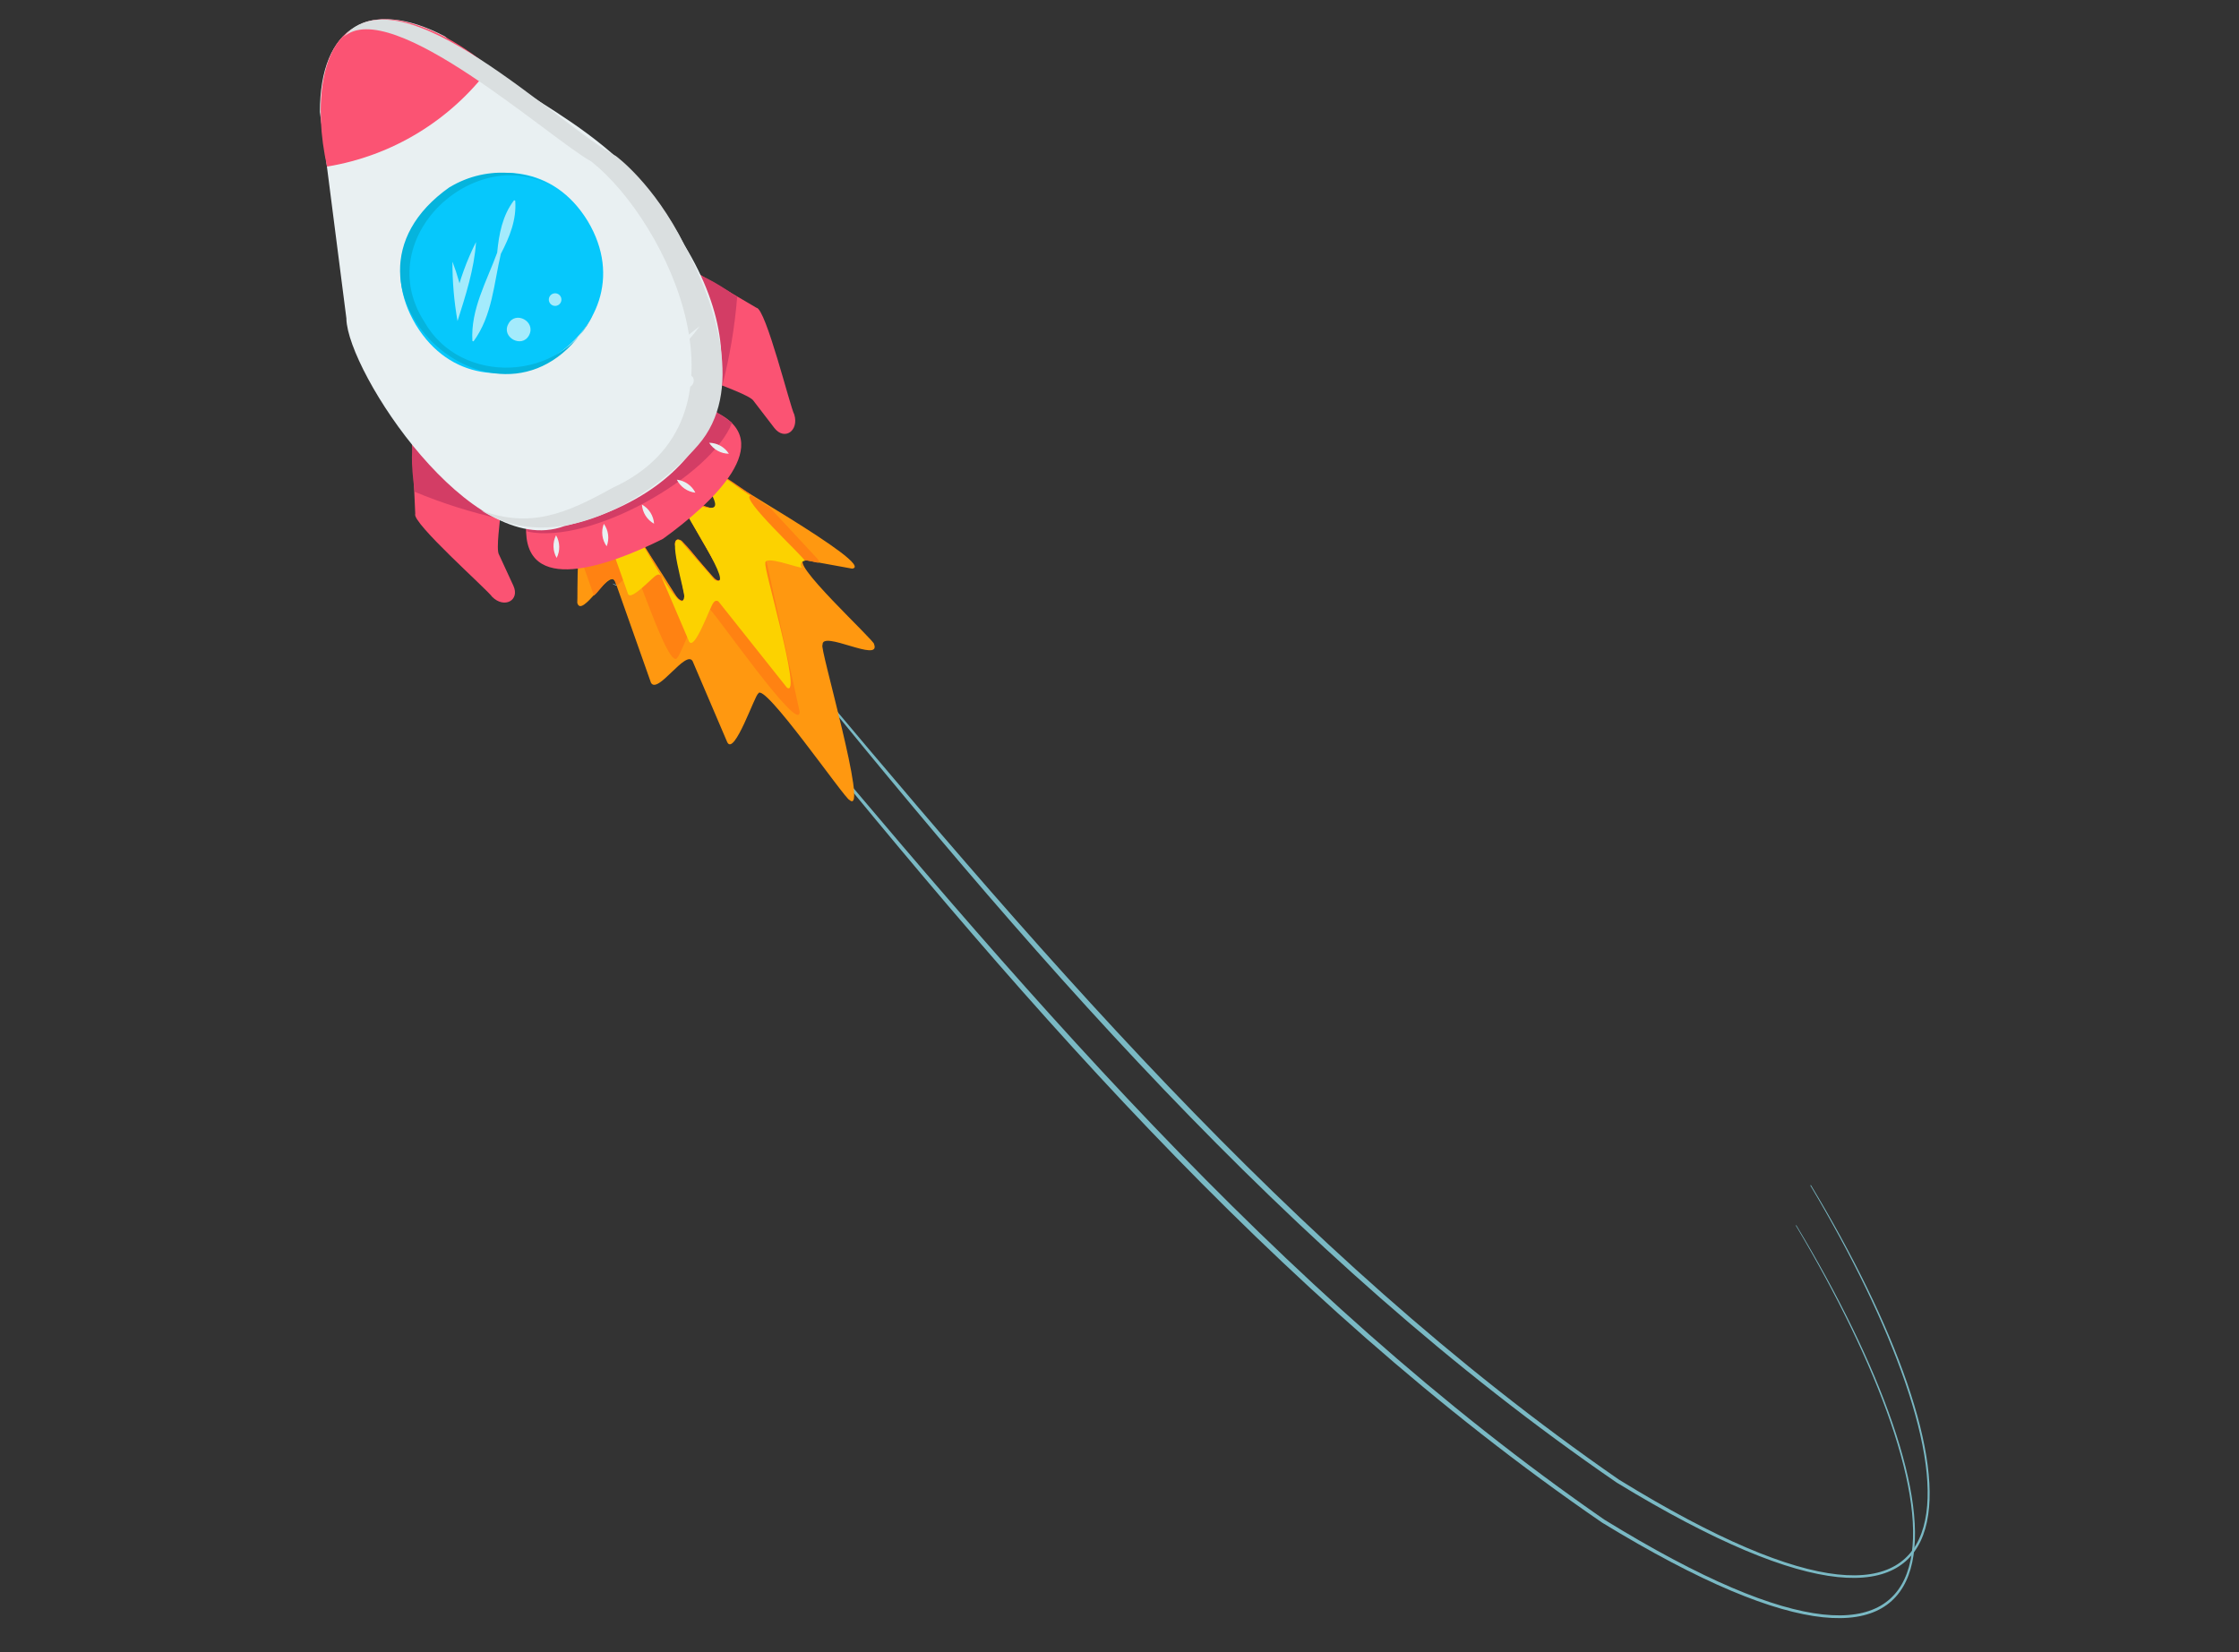 <svg width="233" height="172" viewBox="0 0 233 172" fill="none" xmlns="http://www.w3.org/2000/svg">
<rect x="0" y="0" width="233" height="172" fill="#333333" stroke="none"/>
<g clip-path="url(#clip0)">
<path d="M63.72 60.741C63.912 60.883 64.141 60.966 64.379 60.98Z" fill="#A1EDFF"/>
<path d="M188.392 123.394C205.54 152.22 209.285 179.139 168.462 154.004C134.163 130.27 106.974 97.762 80.351 65.999L80.305 66.031C106.357 98.319 133.818 130.704 168.254 154.329C209.393 179.413 205.967 152.375 188.445 123.345L188.392 123.394Z" fill="#7AB9C4"/>
<path d="M186.878 127.557C204.026 156.382 207.769 183.307 166.946 158.172C132.649 134.432 105.459 101.93 78.838 70.162L78.789 70.199C104.841 102.487 132.302 134.872 166.738 158.497C207.864 183.618 204.444 156.562 186.924 127.525L186.878 127.557Z" fill="#7AB9C4"/>
<path d="M73.642 48.533C73.377 48.92 91.358 58.844 88.676 59.188L83.855 58.31C81.62 58.071 91.201 66.851 90.961 67.054C91.712 69.055 85.42 65.514 85.602 67.142C85.135 66.924 90.493 85.121 88.404 83.269C87.991 83.264 79.385 70.761 78.9 72.208C78.578 72.278 76.415 78.733 75.681 77.256L72.073 68.811C71.356 67.61 68.437 72.325 67.743 71.064L63.998 60.468C63.346 59.242 60.515 64.439 60.074 62.744C60.139 62.339 59.888 53.955 61.172 54.242L65.249 56.632C65.956 57.027 65.822 55.285 66.565 56.074L70.575 62.371C72.754 63.807 68.839 55.008 70.933 56.282L74.437 60.322C74.498 60.407 74.59 60.465 74.693 60.482C74.796 60.499 74.902 60.475 74.987 60.415C75.072 60.354 75.13 60.262 75.148 60.159C75.165 60.056 75.141 59.95 75.08 59.864C75.271 59.644 69.826 51.691 71.661 52.172C72.068 52.155 74.841 53.613 74.517 52.355C74.581 52.067 72.022 47.991 73.657 48.587" fill="#FF9810"/>
<path d="M61.139 54.273L65.211 56.66C65.917 57.056 65.786 55.308 66.526 56.103C66.806 56.018 71.005 64.471 71.251 62.107L70.22 56.604C70.511 54.173 75.017 62.655 75.051 59.848L71.189 52.727C70.772 51.387 73.638 52.928 74.03 52.877C75.47 53.097 73.003 49.434 73.066 49.071C72.543 47.014 79.822 52.911 80.024 52.736L85.094 58.189C85.139 58.24 85.171 58.302 85.185 58.369C85.2 58.436 85.197 58.506 85.176 58.571C84.851 58.591 83.576 58.051 83.416 58.546C82.989 58.694 79.547 57.103 79.732 58.283L83.21 74.054C83.33 76.78 73.83 62.88 73.68 63.254C72.94 62.175 70.836 68.258 70.514 68.404C69.737 70.063 66.504 59.923 66.2 59.923C65.812 59.091 64.524 60.826 64.157 60.962C63.694 59.101 62.628 61.366 61.807 61.987L60.271 57.647C60.636 56.301 59.972 54.215 61.153 54.237" fill="#FF8212"/>
<path d="M79.666 58.659C79.312 58.682 83.566 72.87 81.88 71.559L74.805 62.654C74.772 62.612 74.729 62.58 74.68 62.559C74.631 62.539 74.578 62.531 74.525 62.537C74.472 62.542 74.421 62.561 74.377 62.591C74.334 62.621 74.298 62.662 74.274 62.709C74.004 62.804 72.29 67.895 71.702 66.756L68.814 59.996C68.795 59.951 68.765 59.91 68.727 59.879C68.689 59.847 68.644 59.824 68.596 59.813C68.548 59.801 68.498 59.801 68.45 59.812C68.401 59.824 68.356 59.846 68.319 59.878C68.027 59.938 65.613 62.66 65.347 61.796L63.118 55.504C67.125 58.241 64.856 55.363 66.471 56.144C66.746 56.072 70.963 64.517 71.194 62.154C71.398 61.897 69.222 55.176 70.852 56.315L74.357 60.355C76.714 61.586 71.017 53.148 71.244 53.037C71.297 52.89 71.121 52.653 71.062 52.529C71.071 52.473 71.091 52.42 71.122 52.373C71.153 52.325 71.193 52.285 71.241 52.255C71.288 52.226 71.342 52.206 71.398 52.199C71.454 52.192 71.51 52.197 71.564 52.214C76.414 54.076 73.802 51.646 72.989 49.097C72.613 47.205 77.846 51.68 78.156 51.586C76.752 51.648 83.868 58.164 83.747 58.382C83.665 58.376 83.583 58.396 83.512 58.438C83.442 58.481 83.387 58.544 83.354 58.619C83.321 58.695 83.313 58.779 83.329 58.859C83.347 58.94 83.388 59.013 83.449 59.069C83.143 59.185 79.446 57.688 79.649 58.667" fill="#FCD200"/>
<path d="M72.514 28.393L78.715 32.032C79.697 32.086 82.235 42.408 82.653 43.14C83.171 44.829 81.646 45.905 80.585 44.551L78.429 41.741C78.146 41.189 75.042 40.129 74.51 39.845C73.207 39.627 71.444 31.183 70.927 30.248C70.504 28.905 71.46 27.796 72.508 28.412" fill="#FB5373"/>
<path d="M42.89 46.303L43.213 53.484C42.798 54.376 50.765 61.422 51.22 62.127C52.471 63.377 54.133 62.496 53.421 60.959L51.937 57.744C51.578 57.233 52.087 53.991 52.077 53.393C52.491 52.161 45.838 46.651 45.259 45.756C44.241 44.757 42.835 45.088 42.899 46.279" fill="#FB5373"/>
<path d="M73.519 38.737C72.609 34.004 66.455 23.727 76.712 30.915C76.462 34.036 75.942 37.13 75.156 40.162C74.784 40.086 74.437 39.914 74.15 39.665C73.864 39.415 73.646 39.095 73.519 38.737" fill="#D33D65"/>
<path d="M51.546 51.908C47.727 48.942 41.44 38.762 43.156 51.19C46.039 52.387 49.02 53.331 52.066 54.011C52.164 53.641 52.164 53.252 52.068 52.882C51.971 52.511 51.781 52.172 51.516 51.897" fill="#D33D65"/>
<path d="M74.418 42.867C81.036 45.967 74.136 52.377 68.983 56.092C63.304 58.938 54.447 62.066 54.754 54.769C60.37 55.873 73.287 48.502 74.418 42.867Z" fill="#FB5373"/>
<path d="M66.29 51.531C72.969 47.59 74.395 42.837 74.458 42.818L76.184 43.999C74.023 49.556 61.442 56.746 54.862 55.326L54.789 54.712C58.848 54.735 62.834 53.637 66.309 51.538" fill="#D33D65"/>
<path d="M36.054 33.194L33.293 11.657C33.279 2.772 38.487 -0.315 46.305 3.795C54.715 10.912 64.939 13.445 71.219 25.503C79.708 39.407 73.646 51.223 58.702 54.767C49.046 58.343 36.202 38.748 36.046 33.197" fill="#E9F0F2"/>
<g style="mix-blend-mode:multiply">
<g style="mix-blend-mode:multiply">
<g style="mix-blend-mode:multiply">
<g style="mix-blend-mode:multiply">
<path d="M41.624 34.82C50.062 48.638 71.129 35.884 62.815 22.009C54.375 8.198 33.305 20.943 41.624 34.82Z" fill="#E9F0F2"/>
</g>
</g>
</g>
</g>
<path d="M43.281 33.82C50.398 45.477 68.175 34.719 61.16 23.009C54.037 11.35 36.263 22.102 43.281 33.82Z" fill="#06C8FC"/>
<path d="M46.814 19.474C48.752 18.305 51.018 17.796 53.27 18.025C55.522 18.254 57.639 19.208 59.301 20.744C51.238 13.262 38.09 24.081 44.163 33.499C47.981 40.265 58.598 39.686 61.736 32.68C53.19 48.774 31.863 29.969 46.802 19.47" fill="#05B4DD"/>
<path d="M36.898 2.907C39.895 0.653 46.013 2.811 50.977 7.036C46.879 12.537 40.805 16.231 34.036 17.338C32.597 10.871 33.467 4.588 36.903 2.895" fill="#FB5373"/>
<g style="mix-blend-mode:multiply">
<g style="mix-blend-mode:multiply">
<g style="mix-blend-mode:multiply">
<g style="mix-blend-mode:multiply">
<path d="M75.851 47.229C75.63 46.883 75.326 46.597 74.967 46.397C74.607 46.198 74.204 46.091 73.793 46.086C74.014 46.433 74.318 46.719 74.677 46.919C75.036 47.119 75.44 47.225 75.851 47.229" fill="#E9F0F2"/>
</g>
<g style="mix-blend-mode:multiply">
<path d="M72.366 51.282C72.181 50.914 71.908 50.598 71.57 50.362C71.233 50.126 70.842 49.977 70.433 49.929C70.617 50.298 70.89 50.615 71.227 50.852C71.565 51.088 71.956 51.236 72.366 51.282" fill="#E9F0F2"/>
</g>
<g style="mix-blend-mode:multiply">
<path d="M57.927 58.072C58.115 57.705 58.208 57.297 58.197 56.885C58.186 56.473 58.072 56.07 57.866 55.714C57.68 56.081 57.588 56.489 57.599 56.9C57.609 57.312 57.722 57.714 57.927 58.072Z" fill="#E9F0F2"/>
</g>
<g style="mix-blend-mode:multiply">
<path d="M63.134 56.863C63.282 56.48 63.333 56.065 63.282 55.656C63.23 55.248 63.078 54.859 62.838 54.524C62.688 54.907 62.636 55.322 62.688 55.731C62.739 56.14 62.892 56.529 63.134 56.863" fill="#E9F0F2"/>
</g>
<g style="mix-blend-mode:multiply">
<path d="M68.066 54.513C68.038 54.101 67.908 53.703 67.688 53.355C67.467 53.006 67.162 52.719 66.801 52.519C66.829 52.93 66.959 53.328 67.179 53.677C67.4 54.025 67.705 54.313 68.066 54.513" fill="#E9F0F2"/>
</g>
</g>
</g>
</g>
<path d="M52.904 33.714C52.122 35.102 54.324 36.305 55.061 34.887C55.798 33.469 53.641 32.297 52.904 33.714Z" fill="#A4EBFC"/>
<path d="M57.191 30.874C57.108 31.027 57.09 31.207 57.14 31.373C57.19 31.54 57.304 31.68 57.458 31.762C57.611 31.845 57.791 31.863 57.958 31.812C58.124 31.762 58.264 31.648 58.346 31.495C58.429 31.341 58.447 31.162 58.397 30.995C58.346 30.828 58.232 30.689 58.079 30.606C57.926 30.524 57.746 30.506 57.579 30.556C57.413 30.606 57.273 30.72 57.191 30.874" fill="#A4EBFC"/>
<path d="M53.496 20.842C52.284 22.425 51.92 24.373 51.739 26.297C50.65 29.287 48.962 32.197 49.16 35.49L49.276 35.532C51.241 32.847 51.387 29.521 52.121 26.423C53.014 24.709 53.771 22.877 53.616 20.892L53.496 20.842Z" fill="#A4EBFC"/>
<path d="M47.084 27.278C47.077 29.337 47.254 31.393 47.613 33.42C48.456 30.762 49.355 27.987 49.537 25.192C48.574 27.107 47.838 29.129 47.344 31.215L48.224 31.266C47.97 29.908 47.595 28.575 47.103 27.285" fill="#A4EBFC"/>
<g style="mix-blend-mode:multiply">
<g style="mix-blend-mode:multiply">
<g style="mix-blend-mode:multiply">
<g style="mix-blend-mode:multiply">
<path d="M63.73 50.785C79.247 43.71 69.527 23.145 61.547 16.819C57.209 14.425 40.639 -0.555 35.759 3.854C41.72 -3.41 58.263 13.198 64.088 16.238C64.088 16.238 68.041 19.1 71.221 25.496C74.63 31.885 77.415 40.846 72.656 46.328C67.609 52.163 57.675 57.911 50.096 53.141C55.136 54.976 58.8 53.545 63.73 50.785" fill="#DADFE0"/>
</g>
</g>
</g>
</g>
<g style="mix-blend-mode:multiply">
<g style="mix-blend-mode:multiply">
<g style="mix-blend-mode:multiply">
<g style="mix-blend-mode:multiply">
<path d="M62.7 47.026C62.75 47.108 62.815 47.179 62.892 47.236C62.969 47.292 63.057 47.334 63.15 47.356C63.243 47.38 63.34 47.384 63.434 47.37C63.529 47.355 63.62 47.322 63.702 47.273C63.784 47.223 63.855 47.158 63.912 47.081C63.969 47.004 64.01 46.916 64.033 46.823C64.056 46.73 64.06 46.633 64.046 46.538C64.031 46.444 63.999 46.353 63.949 46.271C63.849 46.105 63.687 45.986 63.499 45.94C63.312 45.893 63.113 45.923 62.947 46.024C62.782 46.124 62.663 46.285 62.616 46.473C62.57 46.661 62.6 46.86 62.7 47.026" fill="#E9F0F2"/>
</g>
<g style="mix-blend-mode:multiply">
<path d="M70.861 40.037C70.968 40.188 71.128 40.294 71.309 40.332C71.49 40.37 71.679 40.338 71.838 40.243C71.996 40.148 72.113 39.996 72.165 39.819C72.216 39.641 72.199 39.45 72.116 39.285C72.009 39.133 71.849 39.028 71.668 38.99C71.487 38.952 71.298 38.983 71.139 39.079C70.981 39.174 70.864 39.325 70.812 39.503C70.76 39.681 70.778 39.872 70.861 40.037" fill="#E9F0F2"/>
</g>
<g style="mix-blend-mode:multiply">
<path d="M52.723 51.009C52.833 51.145 52.987 51.237 53.159 51.269C53.331 51.3 53.508 51.269 53.659 51.18C53.809 51.091 53.923 50.951 53.979 50.786C54.035 50.621 54.029 50.441 53.963 50.279C53.863 50.113 53.702 49.994 53.514 49.948C53.326 49.901 53.127 49.932 52.962 50.032C52.796 50.132 52.677 50.294 52.63 50.481C52.584 50.669 52.614 50.868 52.714 51.034" fill="#E9F0F2"/>
</g>
<g style="mix-blend-mode:multiply">
<path d="M47.992 49.446C56.999 46.588 67.32 41.395 72.812 33.954C65.565 39.609 57.462 46.134 47.968 48.601C47.878 48.631 47.8 48.689 47.746 48.767C47.692 48.845 47.664 48.938 47.666 49.033C47.669 49.127 47.702 49.219 47.761 49.293C47.82 49.368 47.901 49.421 47.992 49.446" fill="#E9F0F2"/>
</g>
</g>
</g>
</g>
</g>
<defs>
<clipPath id="clip0">
<path d="M232.336 71.305L36.428 -8.92552e-05L0 100.083L195.908 171.388L232.336 71.305Z" fill="white"/>
</clipPath>
</defs>
</svg>
